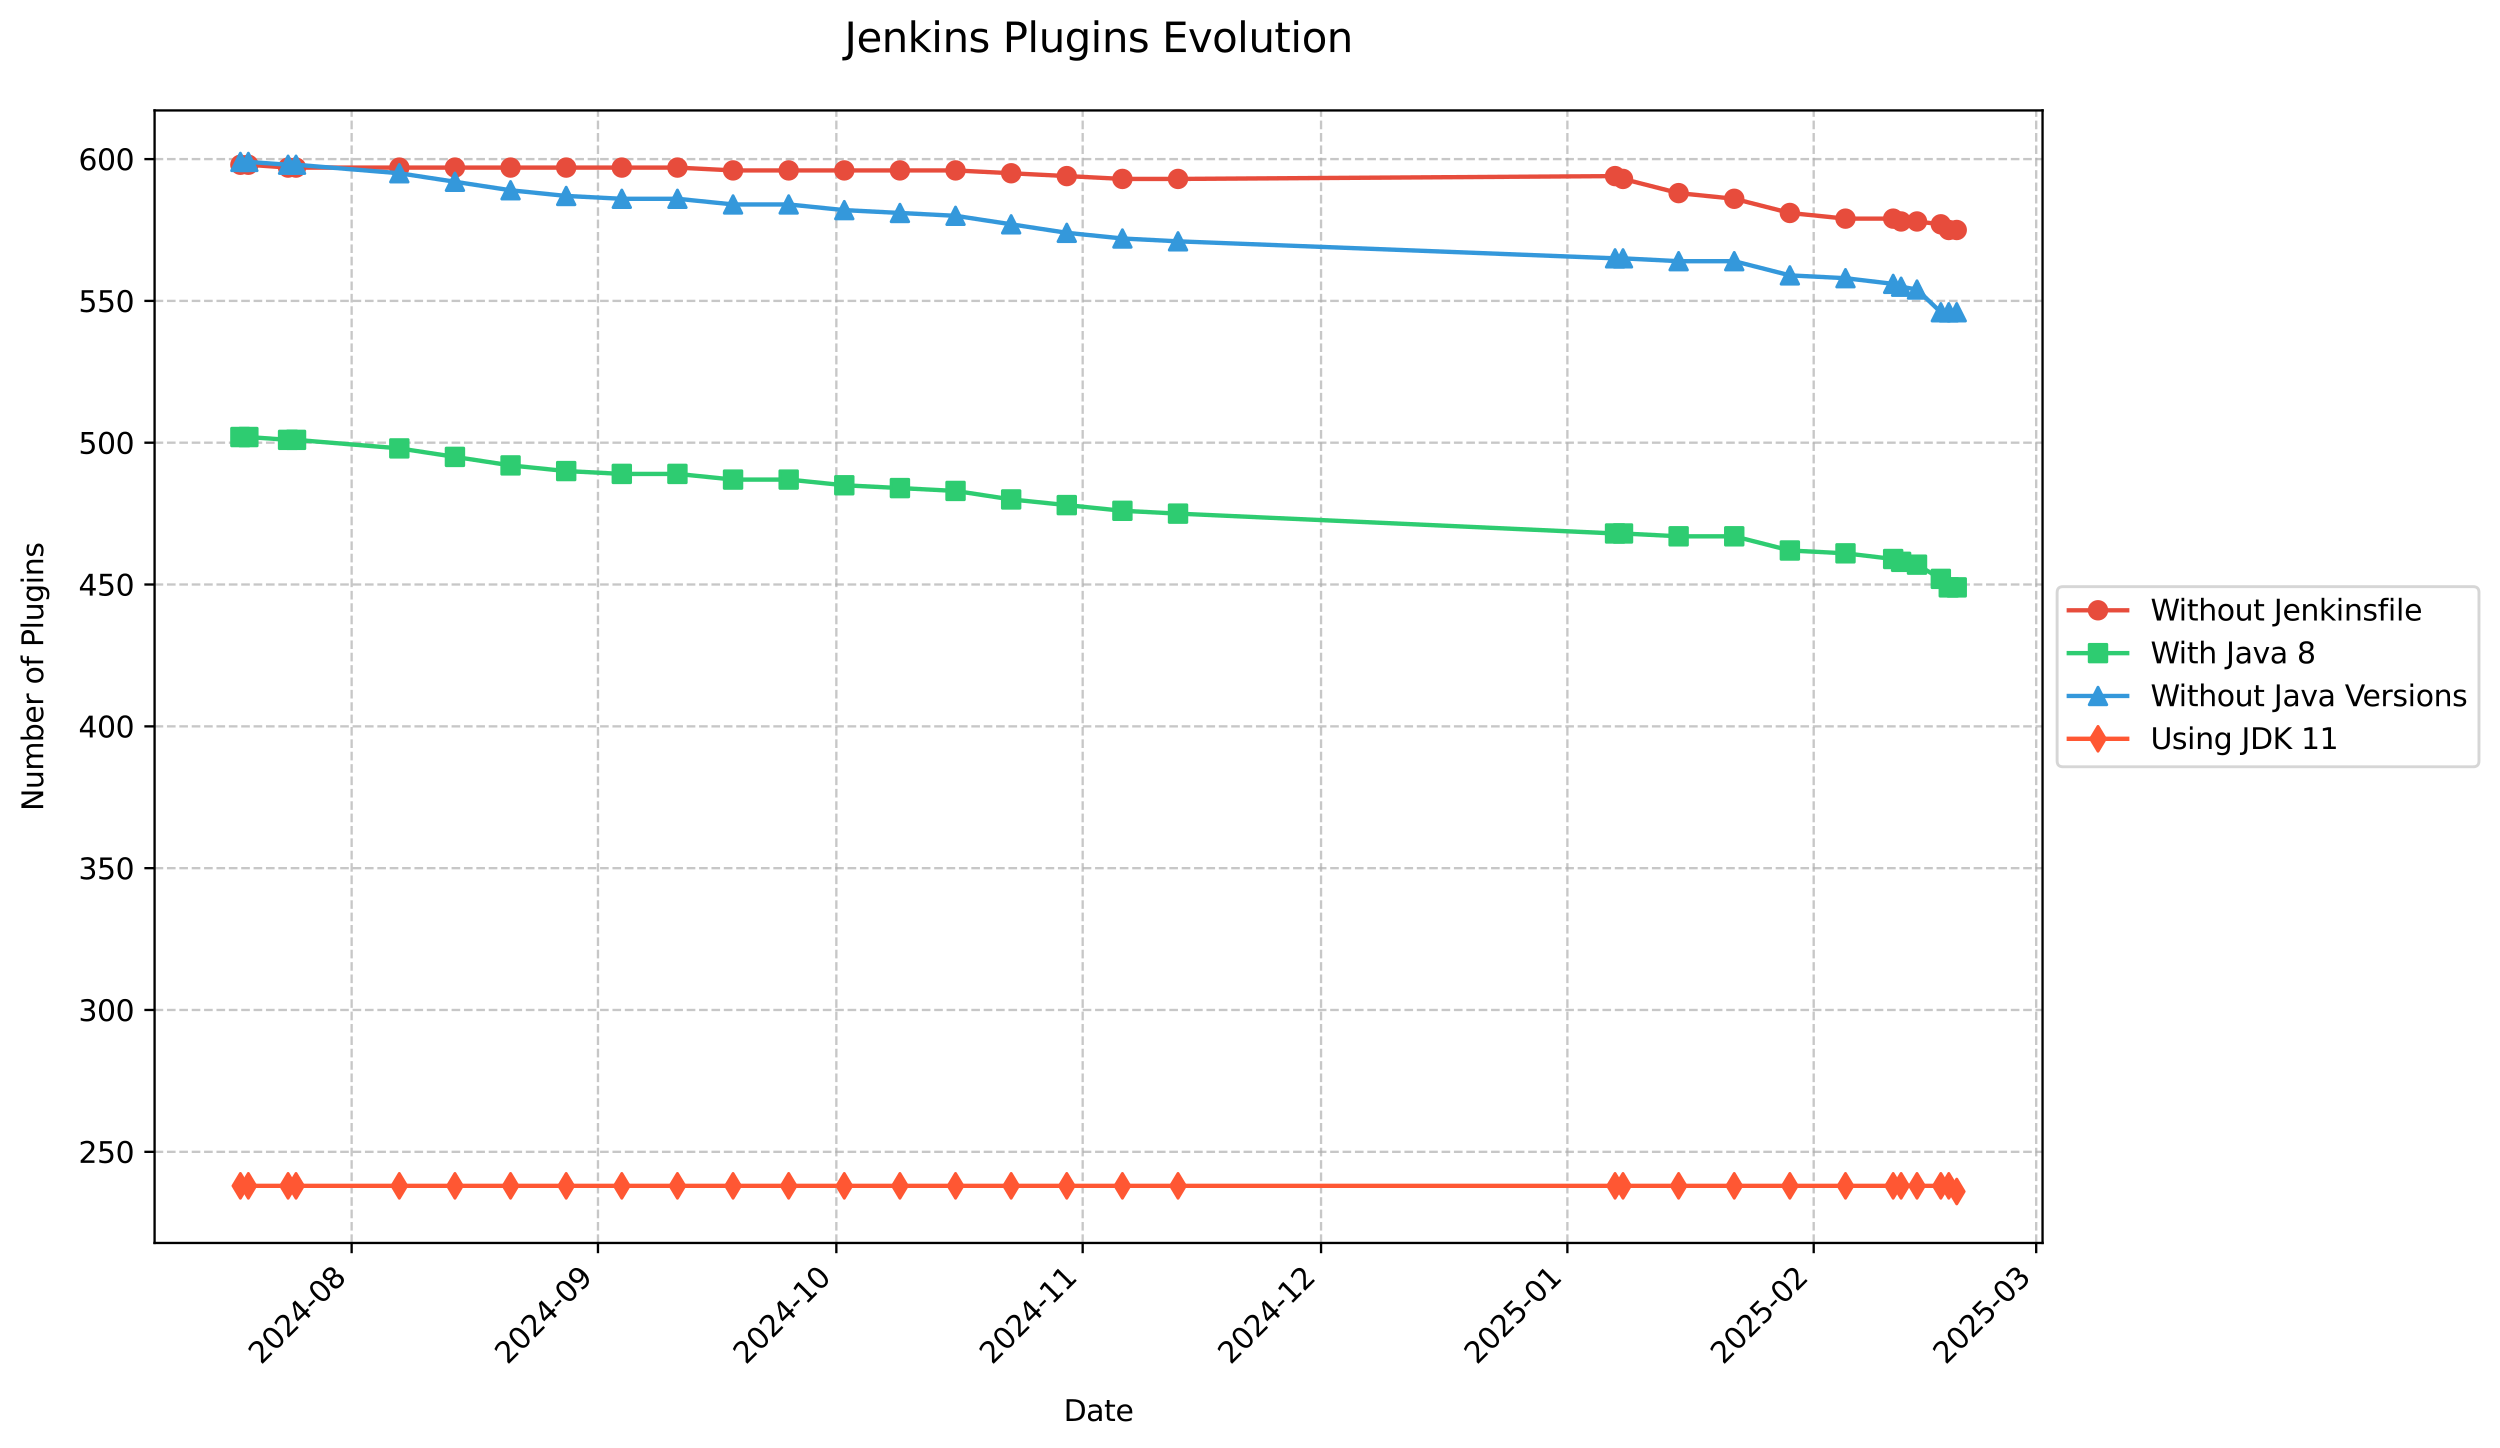 <?xml version="1.0" encoding="utf-8" standalone="no"?>
<!DOCTYPE svg PUBLIC "-//W3C//DTD SVG 1.1//EN"
  "http://www.w3.org/Graphics/SVG/1.1/DTD/svg11.dtd">
<svg xmlns:xlink="http://www.w3.org/1999/xlink" width="856.585pt" height="496.159pt" viewBox="0 0 856.585 496.159" xmlns="http://www.w3.org/2000/svg" version="1.1">
 <defs>
  <style type="text/css">*{stroke-linejoin: round; stroke-linecap: butt}</style>
 </defs>
 <g id="figure_1">
  <g id="patch_1">
   <path d="M 0 496.159 
L 856.585 496.159 
L 856.585 0 
L 0 0 
z
" style="fill: #ffffff"/>
  </g>
  <g id="axes_1">
   <g id="patch_2">
    <path d="M 52.966 425.892 
L 699.846 425.892 
L 699.846 37.838 
L 52.966 37.838 
z
" style="fill: #ffffff"/>
   </g>
   <g id="matplotlib.axis_1">
    <g id="xtick_1">
     <g id="line2d_1">
      <path d="M 120.485 425.892 
L 120.485 37.838 
" clip-path="url(#p5580556611)" style="fill: none; stroke-dasharray: 2.96,1.28; stroke-dashoffset: 0; stroke: #b0b0b0; stroke-opacity: 0.7; stroke-width: 0.8"/>
     </g>
     <g id="line2d_2">
      <defs>
       <path id="m94f736ea8b" d="M 0 0 
L 0 3.5 
" style="stroke: #000000; stroke-width: 0.8"/>
      </defs>
      <g>
       <use xlink:href="#m94f736ea8b" x="120.485" y="425.892" style="stroke: #000000; stroke-width: 0.8"/>
      </g>
     </g>
     <g id="text_1">
      <!-- 2024-08 -->
      <g transform="translate(89.47 467.81) rotate(-45) scale(0.1 -0.1)">
       <defs>
        <path id="DejaVuSans-32" d="M 1228 531 
L 3431 531 
L 3431 0 
L 469 0 
L 469 531 
Q 828 903 1448 1529 
Q 2069 2156 2228 2338 
Q 2531 2678 2651 2914 
Q 2772 3150 2772 3378 
Q 2772 3750 2511 3984 
Q 2250 4219 1831 4219 
Q 1534 4219 1204 4116 
Q 875 4013 500 3803 
L 500 4441 
Q 881 4594 1212 4672 
Q 1544 4750 1819 4750 
Q 2544 4750 2975 4387 
Q 3406 4025 3406 3419 
Q 3406 3131 3298 2873 
Q 3191 2616 2906 2266 
Q 2828 2175 2409 1742 
Q 1991 1309 1228 531 
z
" transform="scale(0.016)"/>
        <path id="DejaVuSans-30" d="M 2034 4250 
Q 1547 4250 1301 3770 
Q 1056 3291 1056 2328 
Q 1056 1369 1301 889 
Q 1547 409 2034 409 
Q 2525 409 2770 889 
Q 3016 1369 3016 2328 
Q 3016 3291 2770 3770 
Q 2525 4250 2034 4250 
z
M 2034 4750 
Q 2819 4750 3233 4129 
Q 3647 3509 3647 2328 
Q 3647 1150 3233 529 
Q 2819 -91 2034 -91 
Q 1250 -91 836 529 
Q 422 1150 422 2328 
Q 422 3509 836 4129 
Q 1250 4750 2034 4750 
z
" transform="scale(0.016)"/>
        <path id="DejaVuSans-34" d="M 2419 4116 
L 825 1625 
L 2419 1625 
L 2419 4116 
z
M 2253 4666 
L 3047 4666 
L 3047 1625 
L 3713 1625 
L 3713 1100 
L 3047 1100 
L 3047 0 
L 2419 0 
L 2419 1100 
L 313 1100 
L 313 1709 
L 2253 4666 
z
" transform="scale(0.016)"/>
        <path id="DejaVuSans-2d" d="M 313 2009 
L 1997 2009 
L 1997 1497 
L 313 1497 
L 313 2009 
z
" transform="scale(0.016)"/>
        <path id="DejaVuSans-38" d="M 2034 2216 
Q 1584 2216 1326 1975 
Q 1069 1734 1069 1313 
Q 1069 891 1326 650 
Q 1584 409 2034 409 
Q 2484 409 2743 651 
Q 3003 894 3003 1313 
Q 3003 1734 2745 1975 
Q 2488 2216 2034 2216 
z
M 1403 2484 
Q 997 2584 770 2862 
Q 544 3141 544 3541 
Q 544 4100 942 4425 
Q 1341 4750 2034 4750 
Q 2731 4750 3128 4425 
Q 3525 4100 3525 3541 
Q 3525 3141 3298 2862 
Q 3072 2584 2669 2484 
Q 3125 2378 3379 2068 
Q 3634 1759 3634 1313 
Q 3634 634 3220 271 
Q 2806 -91 2034 -91 
Q 1263 -91 848 271 
Q 434 634 434 1313 
Q 434 1759 690 2068 
Q 947 2378 1403 2484 
z
M 1172 3481 
Q 1172 3119 1398 2916 
Q 1625 2713 2034 2713 
Q 2441 2713 2670 2916 
Q 2900 3119 2900 3481 
Q 2900 3844 2670 4047 
Q 2441 4250 2034 4250 
Q 1625 4250 1398 4047 
Q 1172 3844 1172 3481 
z
" transform="scale(0.016)"/>
       </defs>
       <use xlink:href="#DejaVuSans-32"/>
       <use xlink:href="#DejaVuSans-30" x="63.623"/>
       <use xlink:href="#DejaVuSans-32" x="127.246"/>
       <use xlink:href="#DejaVuSans-34" x="190.869"/>
       <use xlink:href="#DejaVuSans-2d" x="254.492"/>
       <use xlink:href="#DejaVuSans-30" x="290.576"/>
       <use xlink:href="#DejaVuSans-38" x="354.199"/>
      </g>
     </g>
    </g>
    <g id="xtick_2">
     <g id="line2d_3">
      <path d="M 204.884 425.892 
L 204.884 37.838 
" clip-path="url(#p5580556611)" style="fill: none; stroke-dasharray: 2.96,1.28; stroke-dashoffset: 0; stroke: #b0b0b0; stroke-opacity: 0.7; stroke-width: 0.8"/>
     </g>
     <g id="line2d_4">
      <g>
       <use xlink:href="#m94f736ea8b" x="204.884" y="425.892" style="stroke: #000000; stroke-width: 0.8"/>
      </g>
     </g>
     <g id="text_2">
      <!-- 2024-09 -->
      <g transform="translate(173.869 467.81) rotate(-45) scale(0.1 -0.1)">
       <defs>
        <path id="DejaVuSans-39" d="M 703 97 
L 703 672 
Q 941 559 1184 500 
Q 1428 441 1663 441 
Q 2288 441 2617 861 
Q 2947 1281 2994 2138 
Q 2813 1869 2534 1725 
Q 2256 1581 1919 1581 
Q 1219 1581 811 2004 
Q 403 2428 403 3163 
Q 403 3881 828 4315 
Q 1253 4750 1959 4750 
Q 2769 4750 3195 4129 
Q 3622 3509 3622 2328 
Q 3622 1225 3098 567 
Q 2575 -91 1691 -91 
Q 1453 -91 1209 -44 
Q 966 3 703 97 
z
M 1959 2075 
Q 2384 2075 2632 2365 
Q 2881 2656 2881 3163 
Q 2881 3666 2632 3958 
Q 2384 4250 1959 4250 
Q 1534 4250 1286 3958 
Q 1038 3666 1038 3163 
Q 1038 2656 1286 2365 
Q 1534 2075 1959 2075 
z
" transform="scale(0.016)"/>
       </defs>
       <use xlink:href="#DejaVuSans-32"/>
       <use xlink:href="#DejaVuSans-30" x="63.623"/>
       <use xlink:href="#DejaVuSans-32" x="127.246"/>
       <use xlink:href="#DejaVuSans-34" x="190.869"/>
       <use xlink:href="#DejaVuSans-2d" x="254.492"/>
       <use xlink:href="#DejaVuSans-30" x="290.576"/>
       <use xlink:href="#DejaVuSans-39" x="354.199"/>
      </g>
     </g>
    </g>
    <g id="xtick_3">
     <g id="line2d_5">
      <path d="M 286.561 425.892 
L 286.561 37.838 
" clip-path="url(#p5580556611)" style="fill: none; stroke-dasharray: 2.96,1.28; stroke-dashoffset: 0; stroke: #b0b0b0; stroke-opacity: 0.7; stroke-width: 0.8"/>
     </g>
     <g id="line2d_6">
      <g>
       <use xlink:href="#m94f736ea8b" x="286.561" y="425.892" style="stroke: #000000; stroke-width: 0.8"/>
      </g>
     </g>
     <g id="text_3">
      <!-- 2024-10 -->
      <g transform="translate(255.546 467.81) rotate(-45) scale(0.1 -0.1)">
       <defs>
        <path id="DejaVuSans-31" d="M 794 531 
L 1825 531 
L 1825 4091 
L 703 3866 
L 703 4441 
L 1819 4666 
L 2450 4666 
L 2450 531 
L 3481 531 
L 3481 0 
L 794 0 
L 794 531 
z
" transform="scale(0.016)"/>
       </defs>
       <use xlink:href="#DejaVuSans-32"/>
       <use xlink:href="#DejaVuSans-30" x="63.623"/>
       <use xlink:href="#DejaVuSans-32" x="127.246"/>
       <use xlink:href="#DejaVuSans-34" x="190.869"/>
       <use xlink:href="#DejaVuSans-2d" x="254.492"/>
       <use xlink:href="#DejaVuSans-31" x="290.576"/>
       <use xlink:href="#DejaVuSans-30" x="354.199"/>
      </g>
     </g>
    </g>
    <g id="xtick_4">
     <g id="line2d_7">
      <path d="M 370.961 425.892 
L 370.961 37.838 
" clip-path="url(#p5580556611)" style="fill: none; stroke-dasharray: 2.96,1.28; stroke-dashoffset: 0; stroke: #b0b0b0; stroke-opacity: 0.7; stroke-width: 0.8"/>
     </g>
     <g id="line2d_8">
      <g>
       <use xlink:href="#m94f736ea8b" x="370.961" y="425.892" style="stroke: #000000; stroke-width: 0.8"/>
      </g>
     </g>
     <g id="text_4">
      <!-- 2024-11 -->
      <g transform="translate(339.945 467.81) rotate(-45) scale(0.1 -0.1)">
       <use xlink:href="#DejaVuSans-32"/>
       <use xlink:href="#DejaVuSans-30" x="63.623"/>
       <use xlink:href="#DejaVuSans-32" x="127.246"/>
       <use xlink:href="#DejaVuSans-34" x="190.869"/>
       <use xlink:href="#DejaVuSans-2d" x="254.492"/>
       <use xlink:href="#DejaVuSans-31" x="290.576"/>
       <use xlink:href="#DejaVuSans-31" x="354.199"/>
      </g>
     </g>
    </g>
    <g id="xtick_5">
     <g id="line2d_9">
      <path d="M 452.637 425.892 
L 452.637 37.838 
" clip-path="url(#p5580556611)" style="fill: none; stroke-dasharray: 2.96,1.28; stroke-dashoffset: 0; stroke: #b0b0b0; stroke-opacity: 0.7; stroke-width: 0.8"/>
     </g>
     <g id="line2d_10">
      <g>
       <use xlink:href="#m94f736ea8b" x="452.637" y="425.892" style="stroke: #000000; stroke-width: 0.8"/>
      </g>
     </g>
     <g id="text_5">
      <!-- 2024-12 -->
      <g transform="translate(421.622 467.81) rotate(-45) scale(0.1 -0.1)">
       <use xlink:href="#DejaVuSans-32"/>
       <use xlink:href="#DejaVuSans-30" x="63.623"/>
       <use xlink:href="#DejaVuSans-32" x="127.246"/>
       <use xlink:href="#DejaVuSans-34" x="190.869"/>
       <use xlink:href="#DejaVuSans-2d" x="254.492"/>
       <use xlink:href="#DejaVuSans-31" x="290.576"/>
       <use xlink:href="#DejaVuSans-32" x="354.199"/>
      </g>
     </g>
    </g>
    <g id="xtick_6">
     <g id="line2d_11">
      <path d="M 537.037 425.892 
L 537.037 37.838 
" clip-path="url(#p5580556611)" style="fill: none; stroke-dasharray: 2.96,1.28; stroke-dashoffset: 0; stroke: #b0b0b0; stroke-opacity: 0.7; stroke-width: 0.8"/>
     </g>
     <g id="line2d_12">
      <g>
       <use xlink:href="#m94f736ea8b" x="537.037" y="425.892" style="stroke: #000000; stroke-width: 0.8"/>
      </g>
     </g>
     <g id="text_6">
      <!-- 2025-01 -->
      <g transform="translate(506.021 467.81) rotate(-45) scale(0.1 -0.1)">
       <defs>
        <path id="DejaVuSans-35" d="M 691 4666 
L 3169 4666 
L 3169 4134 
L 1269 4134 
L 1269 2991 
Q 1406 3038 1543 3061 
Q 1681 3084 1819 3084 
Q 2600 3084 3056 2656 
Q 3513 2228 3513 1497 
Q 3513 744 3044 326 
Q 2575 -91 1722 -91 
Q 1428 -91 1123 -41 
Q 819 9 494 109 
L 494 744 
Q 775 591 1075 516 
Q 1375 441 1709 441 
Q 2250 441 2565 725 
Q 2881 1009 2881 1497 
Q 2881 1984 2565 2268 
Q 2250 2553 1709 2553 
Q 1456 2553 1204 2497 
Q 953 2441 691 2322 
L 691 4666 
z
" transform="scale(0.016)"/>
       </defs>
       <use xlink:href="#DejaVuSans-32"/>
       <use xlink:href="#DejaVuSans-30" x="63.623"/>
       <use xlink:href="#DejaVuSans-32" x="127.246"/>
       <use xlink:href="#DejaVuSans-35" x="190.869"/>
       <use xlink:href="#DejaVuSans-2d" x="254.492"/>
       <use xlink:href="#DejaVuSans-30" x="290.576"/>
       <use xlink:href="#DejaVuSans-31" x="354.199"/>
      </g>
     </g>
    </g>
    <g id="xtick_7">
     <g id="line2d_13">
      <path d="M 621.436 425.892 
L 621.436 37.838 
" clip-path="url(#p5580556611)" style="fill: none; stroke-dasharray: 2.96,1.28; stroke-dashoffset: 0; stroke: #b0b0b0; stroke-opacity: 0.7; stroke-width: 0.8"/>
     </g>
     <g id="line2d_14">
      <g>
       <use xlink:href="#m94f736ea8b" x="621.436" y="425.892" style="stroke: #000000; stroke-width: 0.8"/>
      </g>
     </g>
     <g id="text_7">
      <!-- 2025-02 -->
      <g transform="translate(590.42 467.81) rotate(-45) scale(0.1 -0.1)">
       <use xlink:href="#DejaVuSans-32"/>
       <use xlink:href="#DejaVuSans-30" x="63.623"/>
       <use xlink:href="#DejaVuSans-32" x="127.246"/>
       <use xlink:href="#DejaVuSans-35" x="190.869"/>
       <use xlink:href="#DejaVuSans-2d" x="254.492"/>
       <use xlink:href="#DejaVuSans-30" x="290.576"/>
       <use xlink:href="#DejaVuSans-32" x="354.199"/>
      </g>
     </g>
    </g>
    <g id="xtick_8">
     <g id="line2d_15">
      <path d="M 697.668 425.892 
L 697.668 37.838 
" clip-path="url(#p5580556611)" style="fill: none; stroke-dasharray: 2.96,1.28; stroke-dashoffset: 0; stroke: #b0b0b0; stroke-opacity: 0.7; stroke-width: 0.8"/>
     </g>
     <g id="line2d_16">
      <g>
       <use xlink:href="#m94f736ea8b" x="697.668" y="425.892" style="stroke: #000000; stroke-width: 0.8"/>
      </g>
     </g>
     <g id="text_8">
      <!-- 2025-03 -->
      <g transform="translate(666.652 467.81) rotate(-45) scale(0.1 -0.1)">
       <defs>
        <path id="DejaVuSans-33" d="M 2597 2516 
Q 3050 2419 3304 2112 
Q 3559 1806 3559 1356 
Q 3559 666 3084 287 
Q 2609 -91 1734 -91 
Q 1441 -91 1130 -33 
Q 819 25 488 141 
L 488 750 
Q 750 597 1062 519 
Q 1375 441 1716 441 
Q 2309 441 2620 675 
Q 2931 909 2931 1356 
Q 2931 1769 2642 2001 
Q 2353 2234 1838 2234 
L 1294 2234 
L 1294 2753 
L 1863 2753 
Q 2328 2753 2575 2939 
Q 2822 3125 2822 3475 
Q 2822 3834 2567 4026 
Q 2313 4219 1838 4219 
Q 1578 4219 1281 4162 
Q 984 4106 628 3988 
L 628 4550 
Q 988 4650 1302 4700 
Q 1616 4750 1894 4750 
Q 2613 4750 3031 4423 
Q 3450 4097 3450 3541 
Q 3450 3153 3228 2886 
Q 3006 2619 2597 2516 
z
" transform="scale(0.016)"/>
       </defs>
       <use xlink:href="#DejaVuSans-32"/>
       <use xlink:href="#DejaVuSans-30" x="63.623"/>
       <use xlink:href="#DejaVuSans-32" x="127.246"/>
       <use xlink:href="#DejaVuSans-35" x="190.869"/>
       <use xlink:href="#DejaVuSans-2d" x="254.492"/>
       <use xlink:href="#DejaVuSans-30" x="290.576"/>
       <use xlink:href="#DejaVuSans-33" x="354.199"/>
      </g>
     </g>
    </g>
    <g id="text_9">
     <!-- Date -->
     <g transform="translate(364.455 486.879) scale(0.1 -0.1)">
      <defs>
       <path id="DejaVuSans-44" d="M 1259 4147 
L 1259 519 
L 2022 519 
Q 2988 519 3436 956 
Q 3884 1394 3884 2338 
Q 3884 3275 3436 3711 
Q 2988 4147 2022 4147 
L 1259 4147 
z
M 628 4666 
L 1925 4666 
Q 3281 4666 3915 4102 
Q 4550 3538 4550 2338 
Q 4550 1131 3912 565 
Q 3275 0 1925 0 
L 628 0 
L 628 4666 
z
" transform="scale(0.016)"/>
       <path id="DejaVuSans-61" d="M 2194 1759 
Q 1497 1759 1228 1600 
Q 959 1441 959 1056 
Q 959 750 1161 570 
Q 1363 391 1709 391 
Q 2188 391 2477 730 
Q 2766 1069 2766 1631 
L 2766 1759 
L 2194 1759 
z
M 3341 1997 
L 3341 0 
L 2766 0 
L 2766 531 
Q 2569 213 2275 61 
Q 1981 -91 1556 -91 
Q 1019 -91 701 211 
Q 384 513 384 1019 
Q 384 1609 779 1909 
Q 1175 2209 1959 2209 
L 2766 2209 
L 2766 2266 
Q 2766 2663 2505 2880 
Q 2244 3097 1772 3097 
Q 1472 3097 1187 3025 
Q 903 2953 641 2809 
L 641 3341 
Q 956 3463 1253 3523 
Q 1550 3584 1831 3584 
Q 2591 3584 2966 3190 
Q 3341 2797 3341 1997 
z
" transform="scale(0.016)"/>
       <path id="DejaVuSans-74" d="M 1172 4494 
L 1172 3500 
L 2356 3500 
L 2356 3053 
L 1172 3053 
L 1172 1153 
Q 1172 725 1289 603 
Q 1406 481 1766 481 
L 2356 481 
L 2356 0 
L 1766 0 
Q 1100 0 847 248 
Q 594 497 594 1153 
L 594 3053 
L 172 3053 
L 172 3500 
L 594 3500 
L 594 4494 
L 1172 4494 
z
" transform="scale(0.016)"/>
       <path id="DejaVuSans-65" d="M 3597 1894 
L 3597 1613 
L 953 1613 
Q 991 1019 1311 708 
Q 1631 397 2203 397 
Q 2534 397 2845 478 
Q 3156 559 3463 722 
L 3463 178 
Q 3153 47 2828 -22 
Q 2503 -91 2169 -91 
Q 1331 -91 842 396 
Q 353 884 353 1716 
Q 353 2575 817 3079 
Q 1281 3584 2069 3584 
Q 2775 3584 3186 3129 
Q 3597 2675 3597 1894 
z
M 3022 2063 
Q 3016 2534 2758 2815 
Q 2500 3097 2075 3097 
Q 1594 3097 1305 2825 
Q 1016 2553 972 2059 
L 3022 2063 
z
" transform="scale(0.016)"/>
      </defs>
      <use xlink:href="#DejaVuSans-44"/>
      <use xlink:href="#DejaVuSans-61" x="77.002"/>
      <use xlink:href="#DejaVuSans-74" x="138.281"/>
      <use xlink:href="#DejaVuSans-65" x="177.49"/>
     </g>
    </g>
   </g>
   <g id="matplotlib.axis_2">
    <g id="ytick_1">
     <g id="line2d_17">
      <path d="M 52.966 394.648 
L 699.846 394.648 
" clip-path="url(#p5580556611)" style="fill: none; stroke-dasharray: 2.96,1.28; stroke-dashoffset: 0; stroke: #b0b0b0; stroke-opacity: 0.7; stroke-width: 0.8"/>
     </g>
     <g id="line2d_18">
      <defs>
       <path id="md34004f601" d="M 0 0 
L -3.5 0 
" style="stroke: #000000; stroke-width: 0.8"/>
      </defs>
      <g>
       <use xlink:href="#md34004f601" x="52.966" y="394.648" style="stroke: #000000; stroke-width: 0.8"/>
      </g>
     </g>
     <g id="text_10">
      <!-- 250 -->
      <g transform="translate(26.878 398.447) scale(0.1 -0.1)">
       <use xlink:href="#DejaVuSans-32"/>
       <use xlink:href="#DejaVuSans-35" x="63.623"/>
       <use xlink:href="#DejaVuSans-30" x="127.246"/>
      </g>
     </g>
    </g>
    <g id="ytick_2">
     <g id="line2d_19">
      <path d="M 52.966 346.056 
L 699.846 346.056 
" clip-path="url(#p5580556611)" style="fill: none; stroke-dasharray: 2.96,1.28; stroke-dashoffset: 0; stroke: #b0b0b0; stroke-opacity: 0.7; stroke-width: 0.8"/>
     </g>
     <g id="line2d_20">
      <g>
       <use xlink:href="#md34004f601" x="52.966" y="346.056" style="stroke: #000000; stroke-width: 0.8"/>
      </g>
     </g>
     <g id="text_11">
      <!-- 300 -->
      <g transform="translate(26.878 349.855) scale(0.1 -0.1)">
       <use xlink:href="#DejaVuSans-33"/>
       <use xlink:href="#DejaVuSans-30" x="63.623"/>
       <use xlink:href="#DejaVuSans-30" x="127.246"/>
      </g>
     </g>
    </g>
    <g id="ytick_3">
     <g id="line2d_21">
      <path d="M 52.966 297.464 
L 699.846 297.464 
" clip-path="url(#p5580556611)" style="fill: none; stroke-dasharray: 2.96,1.28; stroke-dashoffset: 0; stroke: #b0b0b0; stroke-opacity: 0.7; stroke-width: 0.8"/>
     </g>
     <g id="line2d_22">
      <g>
       <use xlink:href="#md34004f601" x="52.966" y="297.464" style="stroke: #000000; stroke-width: 0.8"/>
      </g>
     </g>
     <g id="text_12">
      <!-- 350 -->
      <g transform="translate(26.878 301.263) scale(0.1 -0.1)">
       <use xlink:href="#DejaVuSans-33"/>
       <use xlink:href="#DejaVuSans-35" x="63.623"/>
       <use xlink:href="#DejaVuSans-30" x="127.246"/>
      </g>
     </g>
    </g>
    <g id="ytick_4">
     <g id="line2d_23">
      <path d="M 52.966 248.872 
L 699.846 248.872 
" clip-path="url(#p5580556611)" style="fill: none; stroke-dasharray: 2.96,1.28; stroke-dashoffset: 0; stroke: #b0b0b0; stroke-opacity: 0.7; stroke-width: 0.8"/>
     </g>
     <g id="line2d_24">
      <g>
       <use xlink:href="#md34004f601" x="52.966" y="248.872" style="stroke: #000000; stroke-width: 0.8"/>
      </g>
     </g>
     <g id="text_13">
      <!-- 400 -->
      <g transform="translate(26.878 252.671) scale(0.1 -0.1)">
       <use xlink:href="#DejaVuSans-34"/>
       <use xlink:href="#DejaVuSans-30" x="63.623"/>
       <use xlink:href="#DejaVuSans-30" x="127.246"/>
      </g>
     </g>
    </g>
    <g id="ytick_5">
     <g id="line2d_25">
      <path d="M 52.966 200.28 
L 699.846 200.28 
" clip-path="url(#p5580556611)" style="fill: none; stroke-dasharray: 2.96,1.28; stroke-dashoffset: 0; stroke: #b0b0b0; stroke-opacity: 0.7; stroke-width: 0.8"/>
     </g>
     <g id="line2d_26">
      <g>
       <use xlink:href="#md34004f601" x="52.966" y="200.28" style="stroke: #000000; stroke-width: 0.8"/>
      </g>
     </g>
     <g id="text_14">
      <!-- 450 -->
      <g transform="translate(26.878 204.08) scale(0.1 -0.1)">
       <use xlink:href="#DejaVuSans-34"/>
       <use xlink:href="#DejaVuSans-35" x="63.623"/>
       <use xlink:href="#DejaVuSans-30" x="127.246"/>
      </g>
     </g>
    </g>
    <g id="ytick_6">
     <g id="line2d_27">
      <path d="M 52.966 151.689 
L 699.846 151.689 
" clip-path="url(#p5580556611)" style="fill: none; stroke-dasharray: 2.96,1.28; stroke-dashoffset: 0; stroke: #b0b0b0; stroke-opacity: 0.7; stroke-width: 0.8"/>
     </g>
     <g id="line2d_28">
      <g>
       <use xlink:href="#md34004f601" x="52.966" y="151.689" style="stroke: #000000; stroke-width: 0.8"/>
      </g>
     </g>
     <g id="text_15">
      <!-- 500 -->
      <g transform="translate(26.878 155.488) scale(0.1 -0.1)">
       <use xlink:href="#DejaVuSans-35"/>
       <use xlink:href="#DejaVuSans-30" x="63.623"/>
       <use xlink:href="#DejaVuSans-30" x="127.246"/>
      </g>
     </g>
    </g>
    <g id="ytick_7">
     <g id="line2d_29">
      <path d="M 52.966 103.097 
L 699.846 103.097 
" clip-path="url(#p5580556611)" style="fill: none; stroke-dasharray: 2.96,1.28; stroke-dashoffset: 0; stroke: #b0b0b0; stroke-opacity: 0.7; stroke-width: 0.8"/>
     </g>
     <g id="line2d_30">
      <g>
       <use xlink:href="#md34004f601" x="52.966" y="103.097" style="stroke: #000000; stroke-width: 0.8"/>
      </g>
     </g>
     <g id="text_16">
      <!-- 550 -->
      <g transform="translate(26.878 106.896) scale(0.1 -0.1)">
       <use xlink:href="#DejaVuSans-35"/>
       <use xlink:href="#DejaVuSans-35" x="63.623"/>
       <use xlink:href="#DejaVuSans-30" x="127.246"/>
      </g>
     </g>
    </g>
    <g id="ytick_8">
     <g id="line2d_31">
      <path d="M 52.966 54.505 
L 699.846 54.505 
" clip-path="url(#p5580556611)" style="fill: none; stroke-dasharray: 2.96,1.28; stroke-dashoffset: 0; stroke: #b0b0b0; stroke-opacity: 0.7; stroke-width: 0.8"/>
     </g>
     <g id="line2d_32">
      <g>
       <use xlink:href="#md34004f601" x="52.966" y="54.505" style="stroke: #000000; stroke-width: 0.8"/>
      </g>
     </g>
     <g id="text_17">
      <!-- 600 -->
      <g transform="translate(26.878 58.304) scale(0.1 -0.1)">
       <defs>
        <path id="DejaVuSans-36" d="M 2113 2584 
Q 1688 2584 1439 2293 
Q 1191 2003 1191 1497 
Q 1191 994 1439 701 
Q 1688 409 2113 409 
Q 2538 409 2786 701 
Q 3034 994 3034 1497 
Q 3034 2003 2786 2293 
Q 2538 2584 2113 2584 
z
M 3366 4563 
L 3366 3988 
Q 3128 4100 2886 4159 
Q 2644 4219 2406 4219 
Q 1781 4219 1451 3797 
Q 1122 3375 1075 2522 
Q 1259 2794 1537 2939 
Q 1816 3084 2150 3084 
Q 2853 3084 3261 2657 
Q 3669 2231 3669 1497 
Q 3669 778 3244 343 
Q 2819 -91 2113 -91 
Q 1303 -91 875 529 
Q 447 1150 447 2328 
Q 447 3434 972 4092 
Q 1497 4750 2381 4750 
Q 2619 4750 2861 4703 
Q 3103 4656 3366 4563 
z
" transform="scale(0.016)"/>
       </defs>
       <use xlink:href="#DejaVuSans-36"/>
       <use xlink:href="#DejaVuSans-30" x="63.623"/>
       <use xlink:href="#DejaVuSans-30" x="127.246"/>
      </g>
     </g>
    </g>
    <g id="text_18">
     <!-- Number of Plugins -->
     <g transform="translate(14.798 277.858) rotate(-90) scale(0.1 -0.1)">
      <defs>
       <path id="DejaVuSans-4e" d="M 628 4666 
L 1478 4666 
L 3547 763 
L 3547 4666 
L 4159 4666 
L 4159 0 
L 3309 0 
L 1241 3903 
L 1241 0 
L 628 0 
L 628 4666 
z
" transform="scale(0.016)"/>
       <path id="DejaVuSans-75" d="M 544 1381 
L 544 3500 
L 1119 3500 
L 1119 1403 
Q 1119 906 1312 657 
Q 1506 409 1894 409 
Q 2359 409 2629 706 
Q 2900 1003 2900 1516 
L 2900 3500 
L 3475 3500 
L 3475 0 
L 2900 0 
L 2900 538 
Q 2691 219 2414 64 
Q 2138 -91 1772 -91 
Q 1169 -91 856 284 
Q 544 659 544 1381 
z
M 1991 3584 
L 1991 3584 
z
" transform="scale(0.016)"/>
       <path id="DejaVuSans-6d" d="M 3328 2828 
Q 3544 3216 3844 3400 
Q 4144 3584 4550 3584 
Q 5097 3584 5394 3201 
Q 5691 2819 5691 2113 
L 5691 0 
L 5113 0 
L 5113 2094 
Q 5113 2597 4934 2840 
Q 4756 3084 4391 3084 
Q 3944 3084 3684 2787 
Q 3425 2491 3425 1978 
L 3425 0 
L 2847 0 
L 2847 2094 
Q 2847 2600 2669 2842 
Q 2491 3084 2119 3084 
Q 1678 3084 1418 2786 
Q 1159 2488 1159 1978 
L 1159 0 
L 581 0 
L 581 3500 
L 1159 3500 
L 1159 2956 
Q 1356 3278 1631 3431 
Q 1906 3584 2284 3584 
Q 2666 3584 2933 3390 
Q 3200 3197 3328 2828 
z
" transform="scale(0.016)"/>
       <path id="DejaVuSans-62" d="M 3116 1747 
Q 3116 2381 2855 2742 
Q 2594 3103 2138 3103 
Q 1681 3103 1420 2742 
Q 1159 2381 1159 1747 
Q 1159 1113 1420 752 
Q 1681 391 2138 391 
Q 2594 391 2855 752 
Q 3116 1113 3116 1747 
z
M 1159 2969 
Q 1341 3281 1617 3432 
Q 1894 3584 2278 3584 
Q 2916 3584 3314 3078 
Q 3713 2572 3713 1747 
Q 3713 922 3314 415 
Q 2916 -91 2278 -91 
Q 1894 -91 1617 61 
Q 1341 213 1159 525 
L 1159 0 
L 581 0 
L 581 4863 
L 1159 4863 
L 1159 2969 
z
" transform="scale(0.016)"/>
       <path id="DejaVuSans-72" d="M 2631 2963 
Q 2534 3019 2420 3045 
Q 2306 3072 2169 3072 
Q 1681 3072 1420 2755 
Q 1159 2438 1159 1844 
L 1159 0 
L 581 0 
L 581 3500 
L 1159 3500 
L 1159 2956 
Q 1341 3275 1631 3429 
Q 1922 3584 2338 3584 
Q 2397 3584 2469 3576 
Q 2541 3569 2628 3553 
L 2631 2963 
z
" transform="scale(0.016)"/>
       <path id="DejaVuSans-20" transform="scale(0.016)"/>
       <path id="DejaVuSans-6f" d="M 1959 3097 
Q 1497 3097 1228 2736 
Q 959 2375 959 1747 
Q 959 1119 1226 758 
Q 1494 397 1959 397 
Q 2419 397 2687 759 
Q 2956 1122 2956 1747 
Q 2956 2369 2687 2733 
Q 2419 3097 1959 3097 
z
M 1959 3584 
Q 2709 3584 3137 3096 
Q 3566 2609 3566 1747 
Q 3566 888 3137 398 
Q 2709 -91 1959 -91 
Q 1206 -91 779 398 
Q 353 888 353 1747 
Q 353 2609 779 3096 
Q 1206 3584 1959 3584 
z
" transform="scale(0.016)"/>
       <path id="DejaVuSans-66" d="M 2375 4863 
L 2375 4384 
L 1825 4384 
Q 1516 4384 1395 4259 
Q 1275 4134 1275 3809 
L 1275 3500 
L 2222 3500 
L 2222 3053 
L 1275 3053 
L 1275 0 
L 697 0 
L 697 3053 
L 147 3053 
L 147 3500 
L 697 3500 
L 697 3744 
Q 697 4328 969 4595 
Q 1241 4863 1831 4863 
L 2375 4863 
z
" transform="scale(0.016)"/>
       <path id="DejaVuSans-50" d="M 1259 4147 
L 1259 2394 
L 2053 2394 
Q 2494 2394 2734 2622 
Q 2975 2850 2975 3272 
Q 2975 3691 2734 3919 
Q 2494 4147 2053 4147 
L 1259 4147 
z
M 628 4666 
L 2053 4666 
Q 2838 4666 3239 4311 
Q 3641 3956 3641 3272 
Q 3641 2581 3239 2228 
Q 2838 1875 2053 1875 
L 1259 1875 
L 1259 0 
L 628 0 
L 628 4666 
z
" transform="scale(0.016)"/>
       <path id="DejaVuSans-6c" d="M 603 4863 
L 1178 4863 
L 1178 0 
L 603 0 
L 603 4863 
z
" transform="scale(0.016)"/>
       <path id="DejaVuSans-67" d="M 2906 1791 
Q 2906 2416 2648 2759 
Q 2391 3103 1925 3103 
Q 1463 3103 1205 2759 
Q 947 2416 947 1791 
Q 947 1169 1205 825 
Q 1463 481 1925 481 
Q 2391 481 2648 825 
Q 2906 1169 2906 1791 
z
M 3481 434 
Q 3481 -459 3084 -895 
Q 2688 -1331 1869 -1331 
Q 1566 -1331 1297 -1286 
Q 1028 -1241 775 -1147 
L 775 -588 
Q 1028 -725 1275 -790 
Q 1522 -856 1778 -856 
Q 2344 -856 2625 -561 
Q 2906 -266 2906 331 
L 2906 616 
Q 2728 306 2450 153 
Q 2172 0 1784 0 
Q 1141 0 747 490 
Q 353 981 353 1791 
Q 353 2603 747 3093 
Q 1141 3584 1784 3584 
Q 2172 3584 2450 3431 
Q 2728 3278 2906 2969 
L 2906 3500 
L 3481 3500 
L 3481 434 
z
" transform="scale(0.016)"/>
       <path id="DejaVuSans-69" d="M 603 3500 
L 1178 3500 
L 1178 0 
L 603 0 
L 603 3500 
z
M 603 4863 
L 1178 4863 
L 1178 4134 
L 603 4134 
L 603 4863 
z
" transform="scale(0.016)"/>
       <path id="DejaVuSans-6e" d="M 3513 2113 
L 3513 0 
L 2938 0 
L 2938 2094 
Q 2938 2591 2744 2837 
Q 2550 3084 2163 3084 
Q 1697 3084 1428 2787 
Q 1159 2491 1159 1978 
L 1159 0 
L 581 0 
L 581 3500 
L 1159 3500 
L 1159 2956 
Q 1366 3272 1645 3428 
Q 1925 3584 2291 3584 
Q 2894 3584 3203 3211 
Q 3513 2838 3513 2113 
z
" transform="scale(0.016)"/>
       <path id="DejaVuSans-73" d="M 2834 3397 
L 2834 2853 
Q 2591 2978 2328 3040 
Q 2066 3103 1784 3103 
Q 1356 3103 1142 2972 
Q 928 2841 928 2578 
Q 928 2378 1081 2264 
Q 1234 2150 1697 2047 
L 1894 2003 
Q 2506 1872 2764 1633 
Q 3022 1394 3022 966 
Q 3022 478 2636 193 
Q 2250 -91 1575 -91 
Q 1294 -91 989 -36 
Q 684 19 347 128 
L 347 722 
Q 666 556 975 473 
Q 1284 391 1588 391 
Q 1994 391 2212 530 
Q 2431 669 2431 922 
Q 2431 1156 2273 1281 
Q 2116 1406 1581 1522 
L 1381 1569 
Q 847 1681 609 1914 
Q 372 2147 372 2553 
Q 372 3047 722 3315 
Q 1072 3584 1716 3584 
Q 2034 3584 2315 3537 
Q 2597 3491 2834 3397 
z
" transform="scale(0.016)"/>
      </defs>
      <use xlink:href="#DejaVuSans-4e"/>
      <use xlink:href="#DejaVuSans-75" x="74.805"/>
      <use xlink:href="#DejaVuSans-6d" x="138.184"/>
      <use xlink:href="#DejaVuSans-62" x="235.596"/>
      <use xlink:href="#DejaVuSans-65" x="299.072"/>
      <use xlink:href="#DejaVuSans-72" x="360.596"/>
      <use xlink:href="#DejaVuSans-20" x="401.709"/>
      <use xlink:href="#DejaVuSans-6f" x="433.496"/>
      <use xlink:href="#DejaVuSans-66" x="494.678"/>
      <use xlink:href="#DejaVuSans-20" x="529.883"/>
      <use xlink:href="#DejaVuSans-50" x="561.67"/>
      <use xlink:href="#DejaVuSans-6c" x="621.973"/>
      <use xlink:href="#DejaVuSans-75" x="649.756"/>
      <use xlink:href="#DejaVuSans-67" x="713.135"/>
      <use xlink:href="#DejaVuSans-69" x="776.611"/>
      <use xlink:href="#DejaVuSans-6e" x="804.395"/>
      <use xlink:href="#DejaVuSans-73" x="867.773"/>
     </g>
    </g>
   </g>
   <g id="line2d_33">
    <path d="M 82.369 56.448 
L 85.092 56.448 
L 98.705 57.42 
L 101.427 57.42 
L 136.82 57.42 
L 155.878 57.42 
L 174.936 57.42 
L 193.994 57.42 
L 213.052 57.42 
L 232.11 57.42 
L 251.168 58.392 
L 270.226 58.392 
L 289.284 58.392 
L 308.342 58.392 
L 327.4 58.392 
L 346.457 59.364 
L 365.515 60.336 
L 384.573 61.308 
L 403.631 61.308 
L 553.372 60.336 
L 556.095 61.308 
L 575.152 66.167 
L 594.21 68.111 
L 613.268 72.97 
L 632.326 74.913 
L 648.662 74.913 
L 651.384 75.885 
L 656.829 75.885 
L 664.997 76.857 
L 667.719 78.801 
L 670.442 78.801 
" clip-path="url(#p5580556611)" style="fill: none; stroke: #e74c3c; stroke-width: 1.5; stroke-linecap: square"/>
    <defs>
     <path id="m755e8946d9" d="M 0 3 
C 0.796 3 1.559 2.684 2.121 2.121 
C 2.684 1.559 3 0.796 3 0 
C 3 -0.796 2.684 -1.559 2.121 -2.121 
C 1.559 -2.684 0.796 -3 0 -3 
C -0.796 -3 -1.559 -2.684 -2.121 -2.121 
C -2.684 -1.559 -3 -0.796 -3 0 
C -3 0.796 -2.684 1.559 -2.121 2.121 
C -1.559 2.684 -0.796 3 0 3 
z
" style="stroke: #e74c3c"/>
    </defs>
    <g clip-path="url(#p5580556611)">
     <use xlink:href="#m755e8946d9" x="82.369" y="56.448" style="fill: #e74c3c; stroke: #e74c3c"/>
     <use xlink:href="#m755e8946d9" x="85.092" y="56.448" style="fill: #e74c3c; stroke: #e74c3c"/>
     <use xlink:href="#m755e8946d9" x="98.705" y="57.42" style="fill: #e74c3c; stroke: #e74c3c"/>
     <use xlink:href="#m755e8946d9" x="101.427" y="57.42" style="fill: #e74c3c; stroke: #e74c3c"/>
     <use xlink:href="#m755e8946d9" x="136.82" y="57.42" style="fill: #e74c3c; stroke: #e74c3c"/>
     <use xlink:href="#m755e8946d9" x="155.878" y="57.42" style="fill: #e74c3c; stroke: #e74c3c"/>
     <use xlink:href="#m755e8946d9" x="174.936" y="57.42" style="fill: #e74c3c; stroke: #e74c3c"/>
     <use xlink:href="#m755e8946d9" x="193.994" y="57.42" style="fill: #e74c3c; stroke: #e74c3c"/>
     <use xlink:href="#m755e8946d9" x="213.052" y="57.42" style="fill: #e74c3c; stroke: #e74c3c"/>
     <use xlink:href="#m755e8946d9" x="232.11" y="57.42" style="fill: #e74c3c; stroke: #e74c3c"/>
     <use xlink:href="#m755e8946d9" x="251.168" y="58.392" style="fill: #e74c3c; stroke: #e74c3c"/>
     <use xlink:href="#m755e8946d9" x="270.226" y="58.392" style="fill: #e74c3c; stroke: #e74c3c"/>
     <use xlink:href="#m755e8946d9" x="289.284" y="58.392" style="fill: #e74c3c; stroke: #e74c3c"/>
     <use xlink:href="#m755e8946d9" x="308.342" y="58.392" style="fill: #e74c3c; stroke: #e74c3c"/>
     <use xlink:href="#m755e8946d9" x="327.4" y="58.392" style="fill: #e74c3c; stroke: #e74c3c"/>
     <use xlink:href="#m755e8946d9" x="346.457" y="59.364" style="fill: #e74c3c; stroke: #e74c3c"/>
     <use xlink:href="#m755e8946d9" x="365.515" y="60.336" style="fill: #e74c3c; stroke: #e74c3c"/>
     <use xlink:href="#m755e8946d9" x="384.573" y="61.308" style="fill: #e74c3c; stroke: #e74c3c"/>
     <use xlink:href="#m755e8946d9" x="403.631" y="61.308" style="fill: #e74c3c; stroke: #e74c3c"/>
     <use xlink:href="#m755e8946d9" x="553.372" y="60.336" style="fill: #e74c3c; stroke: #e74c3c"/>
     <use xlink:href="#m755e8946d9" x="556.095" y="61.308" style="fill: #e74c3c; stroke: #e74c3c"/>
     <use xlink:href="#m755e8946d9" x="575.152" y="66.167" style="fill: #e74c3c; stroke: #e74c3c"/>
     <use xlink:href="#m755e8946d9" x="594.21" y="68.111" style="fill: #e74c3c; stroke: #e74c3c"/>
     <use xlink:href="#m755e8946d9" x="613.268" y="72.97" style="fill: #e74c3c; stroke: #e74c3c"/>
     <use xlink:href="#m755e8946d9" x="632.326" y="74.913" style="fill: #e74c3c; stroke: #e74c3c"/>
     <use xlink:href="#m755e8946d9" x="648.662" y="74.913" style="fill: #e74c3c; stroke: #e74c3c"/>
     <use xlink:href="#m755e8946d9" x="651.384" y="75.885" style="fill: #e74c3c; stroke: #e74c3c"/>
     <use xlink:href="#m755e8946d9" x="656.829" y="75.885" style="fill: #e74c3c; stroke: #e74c3c"/>
     <use xlink:href="#m755e8946d9" x="664.997" y="76.857" style="fill: #e74c3c; stroke: #e74c3c"/>
     <use xlink:href="#m755e8946d9" x="667.719" y="78.801" style="fill: #e74c3c; stroke: #e74c3c"/>
     <use xlink:href="#m755e8946d9" x="670.442" y="78.801" style="fill: #e74c3c; stroke: #e74c3c"/>
    </g>
   </g>
   <g id="line2d_34">
    <path d="M 82.369 149.745 
L 85.092 149.745 
L 98.705 150.717 
L 101.427 150.717 
L 136.82 153.632 
L 155.878 156.548 
L 174.936 159.463 
L 193.994 161.407 
L 213.052 162.379 
L 232.11 162.379 
L 251.168 164.322 
L 270.226 164.322 
L 289.284 166.266 
L 308.342 167.238 
L 327.4 168.21 
L 346.457 171.125 
L 365.515 173.069 
L 384.573 175.013 
L 403.631 175.984 
L 553.372 182.787 
L 556.095 182.787 
L 575.152 183.759 
L 594.21 183.759 
L 613.268 188.618 
L 632.326 189.59 
L 648.662 191.534 
L 651.384 192.506 
L 656.829 193.478 
L 664.997 198.337 
L 667.719 201.252 
L 670.442 201.252 
" clip-path="url(#p5580556611)" style="fill: none; stroke: #2ecc71; stroke-width: 1.5; stroke-linecap: square"/>
    <defs>
     <path id="mf8109c713a" d="M -3 3 
L 3 3 
L 3 -3 
L -3 -3 
z
" style="stroke: #2ecc71; stroke-linejoin: miter"/>
    </defs>
    <g clip-path="url(#p5580556611)">
     <use xlink:href="#mf8109c713a" x="82.369" y="149.745" style="fill: #2ecc71; stroke: #2ecc71; stroke-linejoin: miter"/>
     <use xlink:href="#mf8109c713a" x="85.092" y="149.745" style="fill: #2ecc71; stroke: #2ecc71; stroke-linejoin: miter"/>
     <use xlink:href="#mf8109c713a" x="98.705" y="150.717" style="fill: #2ecc71; stroke: #2ecc71; stroke-linejoin: miter"/>
     <use xlink:href="#mf8109c713a" x="101.427" y="150.717" style="fill: #2ecc71; stroke: #2ecc71; stroke-linejoin: miter"/>
     <use xlink:href="#mf8109c713a" x="136.82" y="153.632" style="fill: #2ecc71; stroke: #2ecc71; stroke-linejoin: miter"/>
     <use xlink:href="#mf8109c713a" x="155.878" y="156.548" style="fill: #2ecc71; stroke: #2ecc71; stroke-linejoin: miter"/>
     <use xlink:href="#mf8109c713a" x="174.936" y="159.463" style="fill: #2ecc71; stroke: #2ecc71; stroke-linejoin: miter"/>
     <use xlink:href="#mf8109c713a" x="193.994" y="161.407" style="fill: #2ecc71; stroke: #2ecc71; stroke-linejoin: miter"/>
     <use xlink:href="#mf8109c713a" x="213.052" y="162.379" style="fill: #2ecc71; stroke: #2ecc71; stroke-linejoin: miter"/>
     <use xlink:href="#mf8109c713a" x="232.11" y="162.379" style="fill: #2ecc71; stroke: #2ecc71; stroke-linejoin: miter"/>
     <use xlink:href="#mf8109c713a" x="251.168" y="164.322" style="fill: #2ecc71; stroke: #2ecc71; stroke-linejoin: miter"/>
     <use xlink:href="#mf8109c713a" x="270.226" y="164.322" style="fill: #2ecc71; stroke: #2ecc71; stroke-linejoin: miter"/>
     <use xlink:href="#mf8109c713a" x="289.284" y="166.266" style="fill: #2ecc71; stroke: #2ecc71; stroke-linejoin: miter"/>
     <use xlink:href="#mf8109c713a" x="308.342" y="167.238" style="fill: #2ecc71; stroke: #2ecc71; stroke-linejoin: miter"/>
     <use xlink:href="#mf8109c713a" x="327.4" y="168.21" style="fill: #2ecc71; stroke: #2ecc71; stroke-linejoin: miter"/>
     <use xlink:href="#mf8109c713a" x="346.457" y="171.125" style="fill: #2ecc71; stroke: #2ecc71; stroke-linejoin: miter"/>
     <use xlink:href="#mf8109c713a" x="365.515" y="173.069" style="fill: #2ecc71; stroke: #2ecc71; stroke-linejoin: miter"/>
     <use xlink:href="#mf8109c713a" x="384.573" y="175.013" style="fill: #2ecc71; stroke: #2ecc71; stroke-linejoin: miter"/>
     <use xlink:href="#mf8109c713a" x="403.631" y="175.984" style="fill: #2ecc71; stroke: #2ecc71; stroke-linejoin: miter"/>
     <use xlink:href="#mf8109c713a" x="553.372" y="182.787" style="fill: #2ecc71; stroke: #2ecc71; stroke-linejoin: miter"/>
     <use xlink:href="#mf8109c713a" x="556.095" y="182.787" style="fill: #2ecc71; stroke: #2ecc71; stroke-linejoin: miter"/>
     <use xlink:href="#mf8109c713a" x="575.152" y="183.759" style="fill: #2ecc71; stroke: #2ecc71; stroke-linejoin: miter"/>
     <use xlink:href="#mf8109c713a" x="594.21" y="183.759" style="fill: #2ecc71; stroke: #2ecc71; stroke-linejoin: miter"/>
     <use xlink:href="#mf8109c713a" x="613.268" y="188.618" style="fill: #2ecc71; stroke: #2ecc71; stroke-linejoin: miter"/>
     <use xlink:href="#mf8109c713a" x="632.326" y="189.59" style="fill: #2ecc71; stroke: #2ecc71; stroke-linejoin: miter"/>
     <use xlink:href="#mf8109c713a" x="648.662" y="191.534" style="fill: #2ecc71; stroke: #2ecc71; stroke-linejoin: miter"/>
     <use xlink:href="#mf8109c713a" x="651.384" y="192.506" style="fill: #2ecc71; stroke: #2ecc71; stroke-linejoin: miter"/>
     <use xlink:href="#mf8109c713a" x="656.829" y="193.478" style="fill: #2ecc71; stroke: #2ecc71; stroke-linejoin: miter"/>
     <use xlink:href="#mf8109c713a" x="664.997" y="198.337" style="fill: #2ecc71; stroke: #2ecc71; stroke-linejoin: miter"/>
     <use xlink:href="#mf8109c713a" x="667.719" y="201.252" style="fill: #2ecc71; stroke: #2ecc71; stroke-linejoin: miter"/>
     <use xlink:href="#mf8109c713a" x="670.442" y="201.252" style="fill: #2ecc71; stroke: #2ecc71; stroke-linejoin: miter"/>
    </g>
   </g>
   <g id="line2d_35">
    <path d="M 82.369 55.477 
L 85.092 55.477 
L 98.705 56.448 
L 101.427 56.448 
L 136.82 59.364 
L 155.878 62.28 
L 174.936 65.195 
L 193.994 67.139 
L 213.052 68.111 
L 232.11 68.111 
L 251.168 70.054 
L 270.226 70.054 
L 289.284 71.998 
L 308.342 72.97 
L 327.4 73.942 
L 346.457 76.857 
L 365.515 79.773 
L 384.573 81.716 
L 403.631 82.688 
L 553.372 88.519 
L 556.095 88.519 
L 575.152 89.491 
L 594.21 89.491 
L 613.268 94.35 
L 632.326 95.322 
L 648.662 97.266 
L 651.384 98.237 
L 656.829 99.209 
L 664.997 106.984 
L 667.719 106.984 
L 670.442 106.984 
" clip-path="url(#p5580556611)" style="fill: none; stroke: #3498db; stroke-width: 1.5; stroke-linecap: square"/>
    <defs>
     <path id="m523af075a3" d="M 0 -3 
L -3 3 
L 3 3 
z
" style="stroke: #3498db; stroke-linejoin: miter"/>
    </defs>
    <g clip-path="url(#p5580556611)">
     <use xlink:href="#m523af075a3" x="82.369" y="55.477" style="fill: #3498db; stroke: #3498db; stroke-linejoin: miter"/>
     <use xlink:href="#m523af075a3" x="85.092" y="55.477" style="fill: #3498db; stroke: #3498db; stroke-linejoin: miter"/>
     <use xlink:href="#m523af075a3" x="98.705" y="56.448" style="fill: #3498db; stroke: #3498db; stroke-linejoin: miter"/>
     <use xlink:href="#m523af075a3" x="101.427" y="56.448" style="fill: #3498db; stroke: #3498db; stroke-linejoin: miter"/>
     <use xlink:href="#m523af075a3" x="136.82" y="59.364" style="fill: #3498db; stroke: #3498db; stroke-linejoin: miter"/>
     <use xlink:href="#m523af075a3" x="155.878" y="62.28" style="fill: #3498db; stroke: #3498db; stroke-linejoin: miter"/>
     <use xlink:href="#m523af075a3" x="174.936" y="65.195" style="fill: #3498db; stroke: #3498db; stroke-linejoin: miter"/>
     <use xlink:href="#m523af075a3" x="193.994" y="67.139" style="fill: #3498db; stroke: #3498db; stroke-linejoin: miter"/>
     <use xlink:href="#m523af075a3" x="213.052" y="68.111" style="fill: #3498db; stroke: #3498db; stroke-linejoin: miter"/>
     <use xlink:href="#m523af075a3" x="232.11" y="68.111" style="fill: #3498db; stroke: #3498db; stroke-linejoin: miter"/>
     <use xlink:href="#m523af075a3" x="251.168" y="70.054" style="fill: #3498db; stroke: #3498db; stroke-linejoin: miter"/>
     <use xlink:href="#m523af075a3" x="270.226" y="70.054" style="fill: #3498db; stroke: #3498db; stroke-linejoin: miter"/>
     <use xlink:href="#m523af075a3" x="289.284" y="71.998" style="fill: #3498db; stroke: #3498db; stroke-linejoin: miter"/>
     <use xlink:href="#m523af075a3" x="308.342" y="72.97" style="fill: #3498db; stroke: #3498db; stroke-linejoin: miter"/>
     <use xlink:href="#m523af075a3" x="327.4" y="73.942" style="fill: #3498db; stroke: #3498db; stroke-linejoin: miter"/>
     <use xlink:href="#m523af075a3" x="346.457" y="76.857" style="fill: #3498db; stroke: #3498db; stroke-linejoin: miter"/>
     <use xlink:href="#m523af075a3" x="365.515" y="79.773" style="fill: #3498db; stroke: #3498db; stroke-linejoin: miter"/>
     <use xlink:href="#m523af075a3" x="384.573" y="81.716" style="fill: #3498db; stroke: #3498db; stroke-linejoin: miter"/>
     <use xlink:href="#m523af075a3" x="403.631" y="82.688" style="fill: #3498db; stroke: #3498db; stroke-linejoin: miter"/>
     <use xlink:href="#m523af075a3" x="553.372" y="88.519" style="fill: #3498db; stroke: #3498db; stroke-linejoin: miter"/>
     <use xlink:href="#m523af075a3" x="556.095" y="88.519" style="fill: #3498db; stroke: #3498db; stroke-linejoin: miter"/>
     <use xlink:href="#m523af075a3" x="575.152" y="89.491" style="fill: #3498db; stroke: #3498db; stroke-linejoin: miter"/>
     <use xlink:href="#m523af075a3" x="594.21" y="89.491" style="fill: #3498db; stroke: #3498db; stroke-linejoin: miter"/>
     <use xlink:href="#m523af075a3" x="613.268" y="94.35" style="fill: #3498db; stroke: #3498db; stroke-linejoin: miter"/>
     <use xlink:href="#m523af075a3" x="632.326" y="95.322" style="fill: #3498db; stroke: #3498db; stroke-linejoin: miter"/>
     <use xlink:href="#m523af075a3" x="648.662" y="97.266" style="fill: #3498db; stroke: #3498db; stroke-linejoin: miter"/>
     <use xlink:href="#m523af075a3" x="651.384" y="98.237" style="fill: #3498db; stroke: #3498db; stroke-linejoin: miter"/>
     <use xlink:href="#m523af075a3" x="656.829" y="99.209" style="fill: #3498db; stroke: #3498db; stroke-linejoin: miter"/>
     <use xlink:href="#m523af075a3" x="664.997" y="106.984" style="fill: #3498db; stroke: #3498db; stroke-linejoin: miter"/>
     <use xlink:href="#m523af075a3" x="667.719" y="106.984" style="fill: #3498db; stroke: #3498db; stroke-linejoin: miter"/>
     <use xlink:href="#m523af075a3" x="670.442" y="106.984" style="fill: #3498db; stroke: #3498db; stroke-linejoin: miter"/>
    </g>
   </g>
   <g id="line2d_36">
    <path d="M 82.369 406.31 
L 85.092 406.31 
L 98.705 406.31 
L 101.427 406.31 
L 136.82 406.31 
L 155.878 406.31 
L 174.936 406.31 
L 193.994 406.31 
L 213.052 406.31 
L 232.11 406.31 
L 251.168 406.31 
L 270.226 406.31 
L 289.284 406.31 
L 308.342 406.31 
L 327.4 406.31 
L 346.457 406.31 
L 365.515 406.31 
L 384.573 406.31 
L 403.631 406.31 
L 553.372 406.31 
L 556.095 406.31 
L 575.152 406.31 
L 594.21 406.31 
L 613.268 406.31 
L 632.326 406.31 
L 648.662 406.31 
L 651.384 406.31 
L 656.829 406.31 
L 664.997 406.31 
L 667.719 406.31 
L 670.442 408.253 
" clip-path="url(#p5580556611)" style="fill: none; stroke: #ff5733; stroke-width: 1.5; stroke-linecap: square"/>
    <defs>
     <path id="md0f5fb3db5" d="M -0 4.243 
L 2.546 0 
L 0 -4.243 
L -2.546 -0 
z
" style="stroke: #ff5733; stroke-linejoin: miter"/>
    </defs>
    <g clip-path="url(#p5580556611)">
     <use xlink:href="#md0f5fb3db5" x="82.369" y="406.31" style="fill: #ff5733; stroke: #ff5733; stroke-linejoin: miter"/>
     <use xlink:href="#md0f5fb3db5" x="85.092" y="406.31" style="fill: #ff5733; stroke: #ff5733; stroke-linejoin: miter"/>
     <use xlink:href="#md0f5fb3db5" x="98.705" y="406.31" style="fill: #ff5733; stroke: #ff5733; stroke-linejoin: miter"/>
     <use xlink:href="#md0f5fb3db5" x="101.427" y="406.31" style="fill: #ff5733; stroke: #ff5733; stroke-linejoin: miter"/>
     <use xlink:href="#md0f5fb3db5" x="136.82" y="406.31" style="fill: #ff5733; stroke: #ff5733; stroke-linejoin: miter"/>
     <use xlink:href="#md0f5fb3db5" x="155.878" y="406.31" style="fill: #ff5733; stroke: #ff5733; stroke-linejoin: miter"/>
     <use xlink:href="#md0f5fb3db5" x="174.936" y="406.31" style="fill: #ff5733; stroke: #ff5733; stroke-linejoin: miter"/>
     <use xlink:href="#md0f5fb3db5" x="193.994" y="406.31" style="fill: #ff5733; stroke: #ff5733; stroke-linejoin: miter"/>
     <use xlink:href="#md0f5fb3db5" x="213.052" y="406.31" style="fill: #ff5733; stroke: #ff5733; stroke-linejoin: miter"/>
     <use xlink:href="#md0f5fb3db5" x="232.11" y="406.31" style="fill: #ff5733; stroke: #ff5733; stroke-linejoin: miter"/>
     <use xlink:href="#md0f5fb3db5" x="251.168" y="406.31" style="fill: #ff5733; stroke: #ff5733; stroke-linejoin: miter"/>
     <use xlink:href="#md0f5fb3db5" x="270.226" y="406.31" style="fill: #ff5733; stroke: #ff5733; stroke-linejoin: miter"/>
     <use xlink:href="#md0f5fb3db5" x="289.284" y="406.31" style="fill: #ff5733; stroke: #ff5733; stroke-linejoin: miter"/>
     <use xlink:href="#md0f5fb3db5" x="308.342" y="406.31" style="fill: #ff5733; stroke: #ff5733; stroke-linejoin: miter"/>
     <use xlink:href="#md0f5fb3db5" x="327.4" y="406.31" style="fill: #ff5733; stroke: #ff5733; stroke-linejoin: miter"/>
     <use xlink:href="#md0f5fb3db5" x="346.457" y="406.31" style="fill: #ff5733; stroke: #ff5733; stroke-linejoin: miter"/>
     <use xlink:href="#md0f5fb3db5" x="365.515" y="406.31" style="fill: #ff5733; stroke: #ff5733; stroke-linejoin: miter"/>
     <use xlink:href="#md0f5fb3db5" x="384.573" y="406.31" style="fill: #ff5733; stroke: #ff5733; stroke-linejoin: miter"/>
     <use xlink:href="#md0f5fb3db5" x="403.631" y="406.31" style="fill: #ff5733; stroke: #ff5733; stroke-linejoin: miter"/>
     <use xlink:href="#md0f5fb3db5" x="553.372" y="406.31" style="fill: #ff5733; stroke: #ff5733; stroke-linejoin: miter"/>
     <use xlink:href="#md0f5fb3db5" x="556.095" y="406.31" style="fill: #ff5733; stroke: #ff5733; stroke-linejoin: miter"/>
     <use xlink:href="#md0f5fb3db5" x="575.152" y="406.31" style="fill: #ff5733; stroke: #ff5733; stroke-linejoin: miter"/>
     <use xlink:href="#md0f5fb3db5" x="594.21" y="406.31" style="fill: #ff5733; stroke: #ff5733; stroke-linejoin: miter"/>
     <use xlink:href="#md0f5fb3db5" x="613.268" y="406.31" style="fill: #ff5733; stroke: #ff5733; stroke-linejoin: miter"/>
     <use xlink:href="#md0f5fb3db5" x="632.326" y="406.31" style="fill: #ff5733; stroke: #ff5733; stroke-linejoin: miter"/>
     <use xlink:href="#md0f5fb3db5" x="648.662" y="406.31" style="fill: #ff5733; stroke: #ff5733; stroke-linejoin: miter"/>
     <use xlink:href="#md0f5fb3db5" x="651.384" y="406.31" style="fill: #ff5733; stroke: #ff5733; stroke-linejoin: miter"/>
     <use xlink:href="#md0f5fb3db5" x="656.829" y="406.31" style="fill: #ff5733; stroke: #ff5733; stroke-linejoin: miter"/>
     <use xlink:href="#md0f5fb3db5" x="664.997" y="406.31" style="fill: #ff5733; stroke: #ff5733; stroke-linejoin: miter"/>
     <use xlink:href="#md0f5fb3db5" x="667.719" y="406.31" style="fill: #ff5733; stroke: #ff5733; stroke-linejoin: miter"/>
     <use xlink:href="#md0f5fb3db5" x="670.442" y="408.253" style="fill: #ff5733; stroke: #ff5733; stroke-linejoin: miter"/>
    </g>
   </g>
   <g id="patch_3">
    <path d="M 52.966 425.892 
L 52.966 37.838 
" style="fill: none; stroke: #000000; stroke-width: 0.8; stroke-linejoin: miter; stroke-linecap: square"/>
   </g>
   <g id="patch_4">
    <path d="M 699.846 425.892 
L 699.846 37.838 
" style="fill: none; stroke: #000000; stroke-width: 0.8; stroke-linejoin: miter; stroke-linecap: square"/>
   </g>
   <g id="patch_5">
    <path d="M 52.966 425.892 
L 699.846 425.892 
" style="fill: none; stroke: #000000; stroke-width: 0.8; stroke-linejoin: miter; stroke-linecap: square"/>
   </g>
   <g id="patch_6">
    <path d="M 52.966 37.838 
L 699.846 37.838 
" style="fill: none; stroke: #000000; stroke-width: 0.8; stroke-linejoin: miter; stroke-linecap: square"/>
   </g>
   <g id="text_19">
    <!-- Jenkins Plugins Evolution -->
    <g transform="translate(289.355 17.838) scale(0.14 -0.14)">
     <defs>
      <path id="DejaVuSans-4a" d="M 628 4666 
L 1259 4666 
L 1259 325 
Q 1259 -519 939 -900 
Q 619 -1281 -91 -1281 
L -331 -1281 
L -331 -750 
L -134 -750 
Q 284 -750 456 -515 
Q 628 -281 628 325 
L 628 4666 
z
" transform="scale(0.016)"/>
      <path id="DejaVuSans-6b" d="M 581 4863 
L 1159 4863 
L 1159 1991 
L 2875 3500 
L 3609 3500 
L 1753 1863 
L 3688 0 
L 2938 0 
L 1159 1709 
L 1159 0 
L 581 0 
L 581 4863 
z
" transform="scale(0.016)"/>
      <path id="DejaVuSans-45" d="M 628 4666 
L 3578 4666 
L 3578 4134 
L 1259 4134 
L 1259 2753 
L 3481 2753 
L 3481 2222 
L 1259 2222 
L 1259 531 
L 3634 531 
L 3634 0 
L 628 0 
L 628 4666 
z
" transform="scale(0.016)"/>
      <path id="DejaVuSans-76" d="M 191 3500 
L 800 3500 
L 1894 563 
L 2988 3500 
L 3597 3500 
L 2284 0 
L 1503 0 
L 191 3500 
z
" transform="scale(0.016)"/>
     </defs>
     <use xlink:href="#DejaVuSans-4a"/>
     <use xlink:href="#DejaVuSans-65" x="29.492"/>
     <use xlink:href="#DejaVuSans-6e" x="91.016"/>
     <use xlink:href="#DejaVuSans-6b" x="154.395"/>
     <use xlink:href="#DejaVuSans-69" x="212.305"/>
     <use xlink:href="#DejaVuSans-6e" x="240.088"/>
     <use xlink:href="#DejaVuSans-73" x="303.467"/>
     <use xlink:href="#DejaVuSans-20" x="355.566"/>
     <use xlink:href="#DejaVuSans-50" x="387.354"/>
     <use xlink:href="#DejaVuSans-6c" x="447.656"/>
     <use xlink:href="#DejaVuSans-75" x="475.439"/>
     <use xlink:href="#DejaVuSans-67" x="538.818"/>
     <use xlink:href="#DejaVuSans-69" x="602.295"/>
     <use xlink:href="#DejaVuSans-6e" x="630.078"/>
     <use xlink:href="#DejaVuSans-73" x="693.457"/>
     <use xlink:href="#DejaVuSans-20" x="745.557"/>
     <use xlink:href="#DejaVuSans-45" x="777.344"/>
     <use xlink:href="#DejaVuSans-76" x="840.527"/>
     <use xlink:href="#DejaVuSans-6f" x="899.707"/>
     <use xlink:href="#DejaVuSans-6c" x="960.889"/>
     <use xlink:href="#DejaVuSans-75" x="988.672"/>
     <use xlink:href="#DejaVuSans-74" x="1052.051"/>
     <use xlink:href="#DejaVuSans-69" x="1091.26"/>
     <use xlink:href="#DejaVuSans-6f" x="1119.043"/>
     <use xlink:href="#DejaVuSans-6e" x="1180.225"/>
    </g>
   </g>
   <g id="legend_1">
    <g id="patch_7">
     <path d="M 706.846 262.721 
L 847.385 262.721 
Q 849.385 262.721 849.385 260.721 
L 849.385 203.009 
Q 849.385 201.009 847.385 201.009 
L 706.846 201.009 
Q 704.846 201.009 704.846 203.009 
L 704.846 260.721 
Q 704.846 262.721 706.846 262.721 
z
" style="fill: #ffffff; opacity: 0.8; stroke: #cccccc; stroke-linejoin: miter"/>
    </g>
    <g id="line2d_37">
     <path d="M 708.846 209.107 
L 718.846 209.107 
L 728.846 209.107 
" style="fill: none; stroke: #e74c3c; stroke-width: 1.5; stroke-linecap: square"/>
     <g>
      <use xlink:href="#m755e8946d9" x="718.846" y="209.107" style="fill: #e74c3c; stroke: #e74c3c"/>
     </g>
    </g>
    <g id="text_20">
     <!-- Without Jenkinsfile -->
     <g transform="translate(736.846 212.607) scale(0.1 -0.1)">
      <defs>
       <path id="DejaVuSans-57" d="M 213 4666 
L 850 4666 
L 1831 722 
L 2809 4666 
L 3519 4666 
L 4500 722 
L 5478 4666 
L 6119 4666 
L 4947 0 
L 4153 0 
L 3169 4050 
L 2175 0 
L 1381 0 
L 213 4666 
z
" transform="scale(0.016)"/>
       <path id="DejaVuSans-68" d="M 3513 2113 
L 3513 0 
L 2938 0 
L 2938 2094 
Q 2938 2591 2744 2837 
Q 2550 3084 2163 3084 
Q 1697 3084 1428 2787 
Q 1159 2491 1159 1978 
L 1159 0 
L 581 0 
L 581 4863 
L 1159 4863 
L 1159 2956 
Q 1366 3272 1645 3428 
Q 1925 3584 2291 3584 
Q 2894 3584 3203 3211 
Q 3513 2838 3513 2113 
z
" transform="scale(0.016)"/>
      </defs>
      <use xlink:href="#DejaVuSans-57"/>
      <use xlink:href="#DejaVuSans-69" x="96.627"/>
      <use xlink:href="#DejaVuSans-74" x="124.41"/>
      <use xlink:href="#DejaVuSans-68" x="163.619"/>
      <use xlink:href="#DejaVuSans-6f" x="226.998"/>
      <use xlink:href="#DejaVuSans-75" x="288.18"/>
      <use xlink:href="#DejaVuSans-74" x="351.559"/>
      <use xlink:href="#DejaVuSans-20" x="390.768"/>
      <use xlink:href="#DejaVuSans-4a" x="422.555"/>
      <use xlink:href="#DejaVuSans-65" x="452.047"/>
      <use xlink:href="#DejaVuSans-6e" x="513.57"/>
      <use xlink:href="#DejaVuSans-6b" x="576.949"/>
      <use xlink:href="#DejaVuSans-69" x="634.859"/>
      <use xlink:href="#DejaVuSans-6e" x="662.643"/>
      <use xlink:href="#DejaVuSans-73" x="726.021"/>
      <use xlink:href="#DejaVuSans-66" x="778.121"/>
      <use xlink:href="#DejaVuSans-69" x="813.326"/>
      <use xlink:href="#DejaVuSans-6c" x="841.109"/>
      <use xlink:href="#DejaVuSans-65" x="868.893"/>
     </g>
    </g>
    <g id="line2d_38">
     <path d="M 708.846 223.785 
L 718.846 223.785 
L 728.846 223.785 
" style="fill: none; stroke: #2ecc71; stroke-width: 1.5; stroke-linecap: square"/>
     <g>
      <use xlink:href="#mf8109c713a" x="718.846" y="223.785" style="fill: #2ecc71; stroke: #2ecc71; stroke-linejoin: miter"/>
     </g>
    </g>
    <g id="text_21">
     <!-- With Java 8 -->
     <g transform="translate(736.846 227.285) scale(0.1 -0.1)">
      <use xlink:href="#DejaVuSans-57"/>
      <use xlink:href="#DejaVuSans-69" x="96.627"/>
      <use xlink:href="#DejaVuSans-74" x="124.41"/>
      <use xlink:href="#DejaVuSans-68" x="163.619"/>
      <use xlink:href="#DejaVuSans-20" x="226.998"/>
      <use xlink:href="#DejaVuSans-4a" x="258.785"/>
      <use xlink:href="#DejaVuSans-61" x="288.277"/>
      <use xlink:href="#DejaVuSans-76" x="349.557"/>
      <use xlink:href="#DejaVuSans-61" x="408.736"/>
      <use xlink:href="#DejaVuSans-20" x="470.016"/>
      <use xlink:href="#DejaVuSans-38" x="501.803"/>
     </g>
    </g>
    <g id="line2d_39">
     <path d="M 708.846 238.464 
L 718.846 238.464 
L 728.846 238.464 
" style="fill: none; stroke: #3498db; stroke-width: 1.5; stroke-linecap: square"/>
     <g>
      <use xlink:href="#m523af075a3" x="718.846" y="238.464" style="fill: #3498db; stroke: #3498db; stroke-linejoin: miter"/>
     </g>
    </g>
    <g id="text_22">
     <!-- Without Java Versions -->
     <g transform="translate(736.846 241.964) scale(0.1 -0.1)">
      <defs>
       <path id="DejaVuSans-56" d="M 1831 0 
L 50 4666 
L 709 4666 
L 2188 738 
L 3669 4666 
L 4325 4666 
L 2547 0 
L 1831 0 
z
" transform="scale(0.016)"/>
      </defs>
      <use xlink:href="#DejaVuSans-57"/>
      <use xlink:href="#DejaVuSans-69" x="96.627"/>
      <use xlink:href="#DejaVuSans-74" x="124.41"/>
      <use xlink:href="#DejaVuSans-68" x="163.619"/>
      <use xlink:href="#DejaVuSans-6f" x="226.998"/>
      <use xlink:href="#DejaVuSans-75" x="288.18"/>
      <use xlink:href="#DejaVuSans-74" x="351.559"/>
      <use xlink:href="#DejaVuSans-20" x="390.768"/>
      <use xlink:href="#DejaVuSans-4a" x="422.555"/>
      <use xlink:href="#DejaVuSans-61" x="452.047"/>
      <use xlink:href="#DejaVuSans-76" x="513.326"/>
      <use xlink:href="#DejaVuSans-61" x="572.506"/>
      <use xlink:href="#DejaVuSans-20" x="633.785"/>
      <use xlink:href="#DejaVuSans-56" x="665.572"/>
      <use xlink:href="#DejaVuSans-65" x="726.23"/>
      <use xlink:href="#DejaVuSans-72" x="787.754"/>
      <use xlink:href="#DejaVuSans-73" x="828.867"/>
      <use xlink:href="#DejaVuSans-69" x="880.967"/>
      <use xlink:href="#DejaVuSans-6f" x="908.75"/>
      <use xlink:href="#DejaVuSans-6e" x="969.932"/>
      <use xlink:href="#DejaVuSans-73" x="1033.311"/>
     </g>
    </g>
    <g id="line2d_40">
     <path d="M 708.846 253.142 
L 718.846 253.142 
L 728.846 253.142 
" style="fill: none; stroke: #ff5733; stroke-width: 1.5; stroke-linecap: square"/>
     <g>
      <use xlink:href="#md0f5fb3db5" x="718.846" y="253.142" style="fill: #ff5733; stroke: #ff5733; stroke-linejoin: miter"/>
     </g>
    </g>
    <g id="text_23">
     <!-- Using JDK 11 -->
     <g transform="translate(736.846 256.642) scale(0.1 -0.1)">
      <defs>
       <path id="DejaVuSans-55" d="M 556 4666 
L 1191 4666 
L 1191 1831 
Q 1191 1081 1462 751 
Q 1734 422 2344 422 
Q 2950 422 3222 751 
Q 3494 1081 3494 1831 
L 3494 4666 
L 4128 4666 
L 4128 1753 
Q 4128 841 3676 375 
Q 3225 -91 2344 -91 
Q 1459 -91 1007 375 
Q 556 841 556 1753 
L 556 4666 
z
" transform="scale(0.016)"/>
       <path id="DejaVuSans-4b" d="M 628 4666 
L 1259 4666 
L 1259 2694 
L 3353 4666 
L 4166 4666 
L 1850 2491 
L 4331 0 
L 3500 0 
L 1259 2247 
L 1259 0 
L 628 0 
L 628 4666 
z
" transform="scale(0.016)"/>
      </defs>
      <use xlink:href="#DejaVuSans-55"/>
      <use xlink:href="#DejaVuSans-73" x="73.193"/>
      <use xlink:href="#DejaVuSans-69" x="125.293"/>
      <use xlink:href="#DejaVuSans-6e" x="153.076"/>
      <use xlink:href="#DejaVuSans-67" x="216.455"/>
      <use xlink:href="#DejaVuSans-20" x="279.932"/>
      <use xlink:href="#DejaVuSans-4a" x="311.719"/>
      <use xlink:href="#DejaVuSans-44" x="341.211"/>
      <use xlink:href="#DejaVuSans-4b" x="418.213"/>
      <use xlink:href="#DejaVuSans-20" x="483.789"/>
      <use xlink:href="#DejaVuSans-31" x="515.576"/>
      <use xlink:href="#DejaVuSans-31" x="579.199"/>
     </g>
    </g>
   </g>
  </g>
 </g>
 <defs>
  <clipPath id="p5580556611">
   <rect x="52.966" y="37.838" width="646.88" height="388.055"/>
  </clipPath>
 </defs>
</svg>
